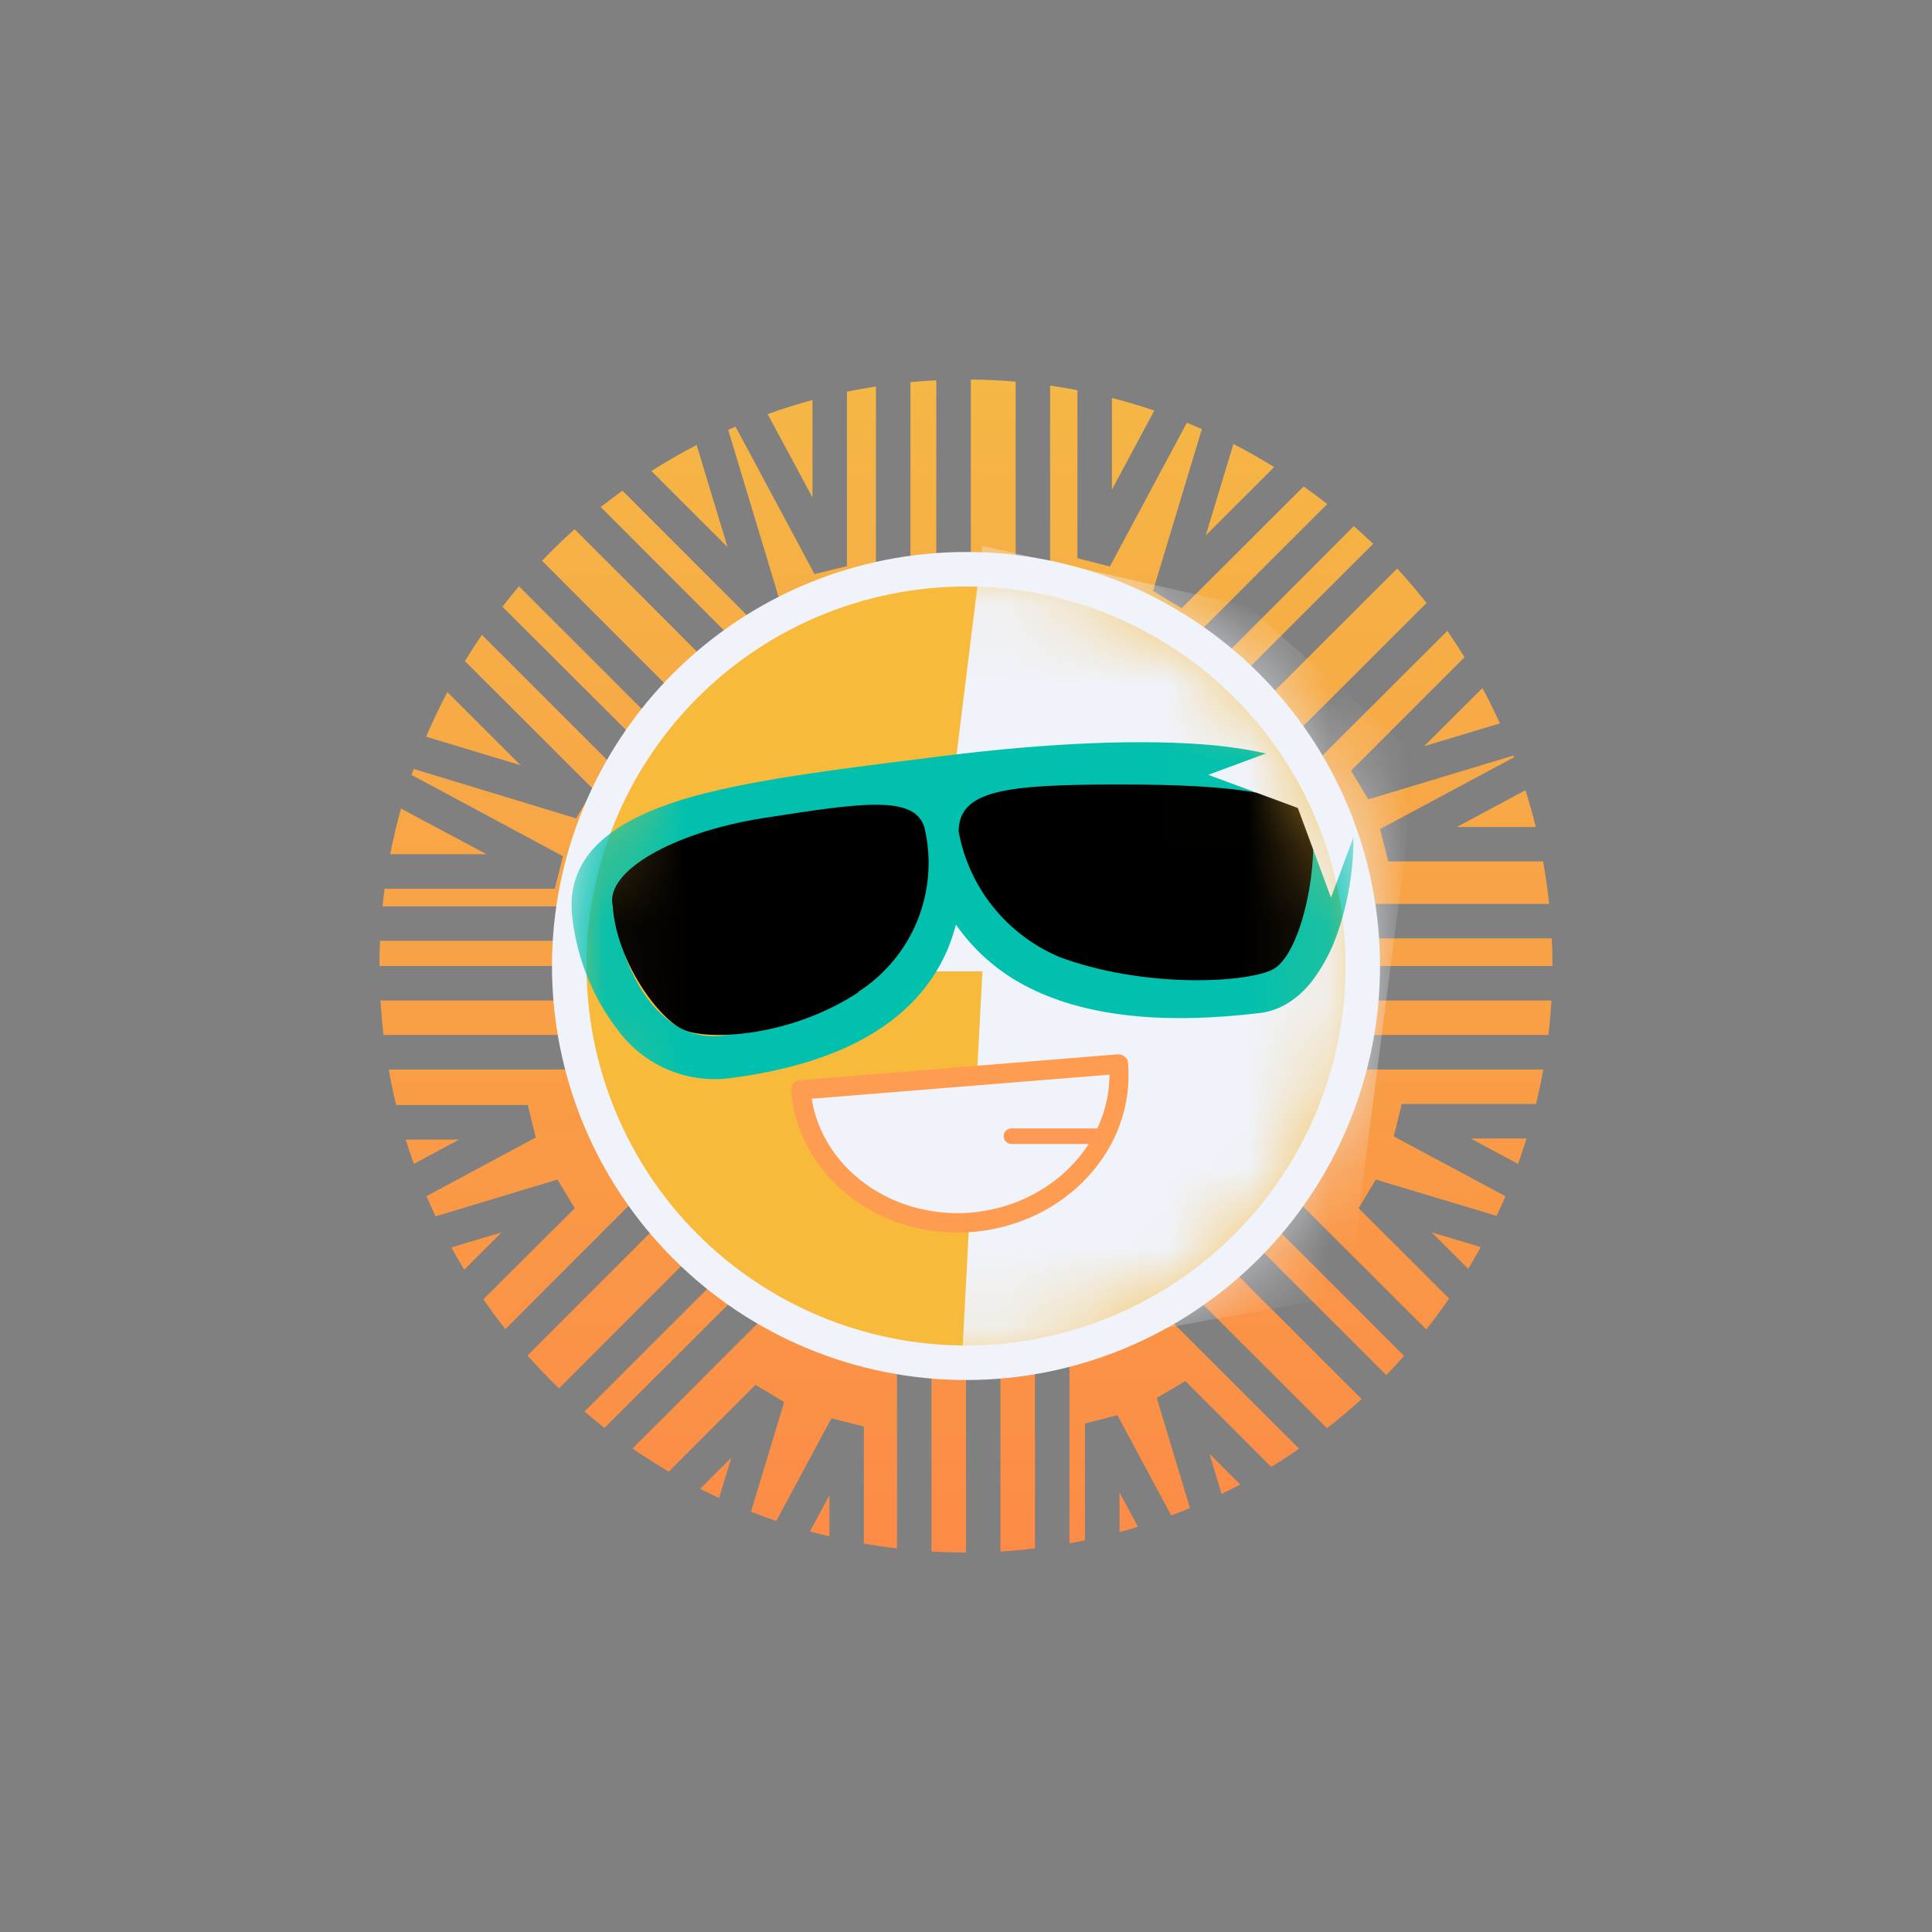 <svg width="24" height="24" viewBox="0 0 24 24" fill="none" xmlns="http://www.w3.org/2000/svg">
<rect x="0" y="0" width="24" height="24" fill="#808080" stroke="none"/>
<path fill-rule="evenodd" clip-rule="evenodd" d="M10.881 4.801V8.057H11.31V4.747C11.416 4.737 11.524 4.729 11.631 4.724V8.057H12.06V4.715C12.246 4.716 12.432 4.725 12.617 4.741V8.053V8.057H13.045V4.79C13.159 4.806 13.272 4.826 13.384 4.847V6.934L13.787 7.037L14.744 5.251C14.806 5.277 14.868 5.303 14.93 5.33L14.323 7.341L14.678 7.556L16.194 6.043C16.293 6.113 16.391 6.186 16.488 6.261L14.224 8.524L14.228 8.529L14.528 8.829L16.818 6.536C16.9 6.607 16.979 6.681 17.058 6.756L14.755 9.056L15.06 9.356L17.356 7.062C17.484 7.2 17.605 7.343 17.721 7.49L15.454 9.754L15.758 10.054L17.979 7.837C18.053 7.944 18.125 8.053 18.193 8.164L16.783 9.574L16.997 9.93L18.8 9.386C18.803 9.393 18.805 9.4 18.808 9.407L17.143 10.299L17.245 10.701H19.169C19.2 10.876 19.226 11.052 19.244 11.229H16.255V11.657H19.277C19.283 11.771 19.285 11.886 19.285 12H16.285V12.429H19.273C19.264 12.572 19.252 12.715 19.235 12.857H16.285V13.286H19.171C19.145 13.43 19.115 13.573 19.081 13.714H17.413L17.314 14.117L18.701 14.86C18.666 14.942 18.629 15.024 18.591 15.104L17.091 14.653L16.877 15.009L18.001 16.131C17.911 16.262 17.816 16.39 17.718 16.515L15.775 14.576L15.475 14.876L17.442 16.844C17.37 16.925 17.296 17.004 17.221 17.082L15.244 15.107L14.94 15.407L16.914 17.379C16.775 17.506 16.632 17.627 16.484 17.742L14.545 15.806L14.245 16.106L16.138 17.996C16.025 18.075 15.909 18.15 15.791 18.222L14.725 17.156L14.37 17.366L14.782 18.734C14.705 18.766 14.627 18.796 14.549 18.825L13.881 17.58L13.478 17.683V19.134C13.414 19.148 13.35 19.16 13.285 19.172V16.607H12.857V19.235C12.715 19.252 12.572 19.265 12.428 19.273V16.62H12V19.286C12 19.286 12 19.286 12 19.286C11.856 19.286 11.713 19.282 11.571 19.273V16.611H11.143V19.235C11.005 19.219 10.867 19.199 10.731 19.175V17.721L10.328 17.619L9.643 18.894C9.537 18.858 9.432 18.82 9.329 18.779L9.741 17.417L9.385 17.203L8.307 18.281C8.154 18.191 8.004 18.095 7.857 17.994L9.728 16.123L9.428 15.823L7.509 17.738C7.425 17.672 7.342 17.604 7.261 17.534L9.197 15.6L9.193 15.596L8.893 15.296L6.944 17.247C6.912 17.215 6.88 17.184 6.848 17.152C6.746 17.05 6.648 16.946 6.552 16.839L8.494 14.897V14.893L8.194 14.593L6.278 16.511C6.183 16.39 6.091 16.266 6.004 16.14L7.14 15.009L6.925 14.653L5.411 15.11C5.372 15.027 5.334 14.943 5.298 14.859L6.655 14.13L6.557 13.727H4.921C4.886 13.581 4.855 13.434 4.828 13.286H7.748V12.857H4.764C4.748 12.715 4.735 12.572 4.726 12.429H7.285V12H4.714C4.714 11.896 4.716 11.791 4.721 11.687H7.701V11.259H4.752C4.759 11.186 4.768 11.113 4.777 11.04H6.891L6.994 10.637L5.112 9.626C5.12 9.601 5.129 9.576 5.138 9.552L7.157 10.166L7.371 9.806L5.776 8.213C5.843 8.102 5.913 7.993 5.987 7.886L8.177 10.076L8.481 9.771L6.241 7.537C6.308 7.451 6.376 7.366 6.447 7.283L8.708 9.544L9.008 9.244L6.733 6.966C6.771 6.927 6.809 6.887 6.848 6.849C6.942 6.754 7.039 6.663 7.138 6.574L9.407 8.846L9.707 8.546L7.463 6.299C7.551 6.229 7.641 6.161 7.732 6.095L9.338 7.702L9.694 7.487L9.046 5.34C9.076 5.327 9.107 5.313 9.137 5.3L10.118 7.131L10.521 7.033V4.866C10.64 4.841 10.761 4.82 10.881 4.801ZM10.093 4.969C9.905 5.02 9.719 5.078 9.536 5.144L10.093 6.18V4.969ZM8.654 5.528C8.462 5.627 8.275 5.735 8.092 5.851L9.038 6.797L8.654 5.528ZM5.558 8.597C5.462 8.778 5.374 8.963 5.294 9.152L6.467 9.506L5.558 8.597ZM4.981 10.044C4.929 10.231 4.885 10.42 4.847 10.611H6.038H6.043L4.981 10.044ZM5.04 14.156C5.071 14.257 5.105 14.358 5.141 14.458L5.704 14.156H5.04ZM5.607 15.496C5.658 15.59 5.712 15.682 5.767 15.773L6.231 15.309L5.607 15.496ZM8.697 18.495C8.775 18.534 8.854 18.573 8.933 18.609L9.085 18.107L8.697 18.495ZM10.062 19.024C10.142 19.046 10.222 19.066 10.303 19.086V18.574L10.062 19.024ZM13.907 19.032C13.983 19.011 14.06 18.989 14.136 18.966L13.907 18.54V19.032ZM15.175 18.558C15.253 18.52 15.33 18.481 15.406 18.441L15.025 18.06L15.175 18.558ZM18.239 15.763C18.292 15.674 18.344 15.583 18.394 15.492L17.785 15.309L18.239 15.763ZM18.858 14.459C18.895 14.354 18.93 14.249 18.963 14.143H18.27L18.858 14.459ZM19.078 10.273C19.04 10.119 18.997 9.966 18.95 9.816L18.098 10.273H19.078ZM18.633 8.986C18.565 8.838 18.493 8.691 18.415 8.548L17.691 9.27L18.633 8.986ZM15.828 5.802C15.663 5.7 15.494 5.604 15.322 5.516L14.978 6.652L15.828 5.802ZM14.339 5.1C14.165 5.042 13.99 4.989 13.813 4.944V6.082L14.339 5.1Z" fill="url(#paint0_linear_59_74206)"/>
<path d="M12 16.928C12.647 16.928 13.288 16.801 13.886 16.553C14.484 16.306 15.027 15.943 15.485 15.485C15.943 15.027 16.306 14.484 16.553 13.886C16.801 13.288 16.928 12.647 16.928 12C16.928 11.353 16.801 10.712 16.553 10.114C16.306 9.516 15.943 8.972 15.485 8.515C15.027 8.057 14.484 7.694 13.886 7.446C13.288 7.199 12.647 7.071 12 7.071C10.693 7.071 9.439 7.591 8.515 8.515C7.591 9.439 7.071 10.693 7.071 12C7.071 13.307 7.591 14.561 8.515 15.485C9.439 16.409 10.693 16.928 12 16.928Z" fill="#F8BA3A"/>
<path d="M12 7.286C10.75 7.286 9.551 7.782 8.667 8.666C7.783 9.55 7.286 10.749 7.286 12C7.286 13.25 7.783 14.449 8.667 15.333C9.551 16.217 10.75 16.714 12 16.714C13.251 16.714 14.45 16.217 15.334 15.333C16.218 14.449 16.715 13.25 16.715 12C16.715 10.749 16.218 9.55 15.334 8.666C14.45 7.782 13.251 7.286 12 7.286ZM6.857 12C6.857 11.324 6.99 10.656 7.249 10.032C7.507 9.408 7.886 8.841 8.364 8.363C8.841 7.886 9.408 7.507 10.032 7.248C10.656 6.99 11.325 6.857 12 6.857C12.676 6.857 13.344 6.99 13.968 7.248C14.592 7.507 15.159 7.886 15.637 8.363C16.114 8.841 16.493 9.408 16.752 10.032C17.01 10.656 17.143 11.324 17.143 12C17.143 13.364 16.601 14.672 15.637 15.636C14.672 16.601 13.364 17.143 12 17.143C10.636 17.143 9.328 16.601 8.364 15.636C7.399 14.672 6.857 13.364 6.857 12Z" fill="#F0F3FA"/>
<mask id="mask0_59_74206" style="mask-type:alpha" maskUnits="userSpaceOnUse" x="7" y="7" width="10" height="10">
<path d="M11.974 16.947C13.293 16.947 14.558 16.423 15.49 15.49C16.423 14.558 16.947 13.293 16.947 11.974C16.947 10.655 16.423 9.389 15.49 8.457C14.558 7.524 13.293 7 11.974 7C10.655 7 9.389 7.524 8.457 8.457C7.524 9.389 7 10.655 7 11.974C7 13.293 7.524 14.558 8.457 15.49C9.389 16.423 10.655 16.947 11.974 16.947Z" fill="#F0F3FA"/>
</mask>
<g mask="url(#mask0_59_74206)">
<path d="M12.204 6.781L11.549 12.066H12.204L11.947 16.947L16.747 16.09L17.613 9.391L15.5 7.531L12.204 6.781Z" fill="#F0F3FA"/>
<path d="M16.225 9.527C16.512 9.66 16.756 9.874 16.799 10.204C16.842 10.564 16.782 11.104 16.623 11.567C16.547 11.8 16.431 12.017 16.281 12.21C16.126 12.398 15.921 12.548 15.659 12.583C14.459 12.728 13.461 12.634 12.719 12.236C12.382 12.056 12.093 11.799 11.875 11.486C11.846 11.597 11.809 11.706 11.764 11.811C11.438 12.557 10.662 13.195 9.038 13.397C8.779 13.425 8.518 13.384 8.279 13.28C8.041 13.175 7.834 13.01 7.679 12.801C7.364 12.394 7.167 11.908 7.109 11.396C7.062 11.018 7.191 10.701 7.452 10.461C7.696 10.23 8.052 10.067 8.459 9.938C9.269 9.69 10.418 9.553 11.699 9.394L11.725 9.39C13.032 9.227 14.223 9.175 15.111 9.261C15.552 9.308 15.938 9.39 16.225 9.527ZM12.218 10.05C13.482 9.9 14.241 9.711 15.055 9.793C15.471 9.835 15.788 9.913 15.998 10.007C16.212 10.11 16.264 10.204 16.272 10.268C16.302 10.538 16.259 10.997 16.122 11.396C16.053 11.593 15.968 11.755 15.869 11.876C15.775 11.991 15.681 12.043 15.595 12.051C14.446 12.193 13.572 12.094 12.972 11.764C12.389 11.451 12.269 11.057 12.162 10.204C12.158 10.148 12.248 10.088 12.218 10.05ZM11.206 10.204C10.058 10.345 9.303 10.238 8.613 10.448C8.232 10.564 7.971 10.697 7.812 10.847C7.671 10.98 7.611 11.13 7.636 11.327C7.688 11.751 7.851 12.171 8.091 12.467C8.331 12.754 8.626 12.908 8.973 12.866C10.473 12.681 11.048 12.12 11.275 11.601C11.481 11.13 11.438 10.646 11.403 10.286C11.399 10.217 11.326 10.221 11.322 10.165C11.322 10.114 11.185 10.247 11.206 10.204Z" fill="#01C1AE"/>
<path d="M12.051 15.188C13.144 15.098 13.958 14.22 13.881 13.221L9.93 13.543C10.015 14.541 10.963 15.278 12.051 15.188Z" fill="#F0F3FA"/>
<path d="M13.97 13.127C14.001 13.148 14.013 13.174 14.013 13.208C14.103 14.28 13.225 15.21 12.081 15.304C10.932 15.398 9.916 14.622 9.826 13.547C9.826 13.482 9.869 13.422 9.938 13.418L13.885 13.097C13.919 13.097 13.949 13.105 13.97 13.127ZM10.083 13.649C10.22 14.507 11.069 15.141 12.059 15.064C13.045 14.978 13.782 14.22 13.782 13.35L10.083 13.649Z" fill="#FE9D51"/>
<path d="M12.467 14.117C12.467 14.061 12.51 14.018 12.565 14.018H13.645C13.668 14.023 13.687 14.035 13.701 14.052C13.716 14.07 13.723 14.092 13.723 14.114C13.723 14.137 13.716 14.159 13.701 14.177C13.687 14.194 13.668 14.206 13.645 14.211H12.565C12.54 14.211 12.515 14.201 12.497 14.184C12.479 14.166 12.468 14.142 12.467 14.117Z" fill="#FE9A54"/>
<path d="M13.152 11.884C12.833 11.748 12.552 11.535 12.335 11.264C12.119 10.994 11.972 10.673 11.909 10.332C11.909 9.814 12.492 9.745 13.924 9.745C15.359 9.745 16.229 9.861 16.302 10.238C16.371 10.894 16.135 11.884 15.805 12.046C15.479 12.209 14.211 12.282 13.148 11.884H13.152ZM10.662 12.321C10.993 12.108 11.249 11.798 11.397 11.434C11.544 11.069 11.575 10.668 11.485 10.285C11.365 9.869 10.705 9.972 9.466 10.165C8.361 10.341 7.516 10.825 7.611 11.249C7.654 11.939 8.189 12.672 8.502 12.796C8.815 12.925 9.818 12.882 10.666 12.325L10.662 12.321Z" fill="black"/>
<path d="M16.534 8.1L16.949 9.214L18.064 9.625L16.949 10.037L16.534 11.151L16.122 10.037L15.008 9.625L16.122 9.214L16.534 8.1Z" fill="#F0F3FA"/>
</g>
<defs>
<linearGradient id="paint0_linear_59_74206" x1="12" y1="4.714" x2="12" y2="19.286" gradientUnits="userSpaceOnUse">
<stop stop-color="#F5B745"/>
<stop offset="1" stop-color="#FC8B47"/>
</linearGradient>
</defs>
</svg>
